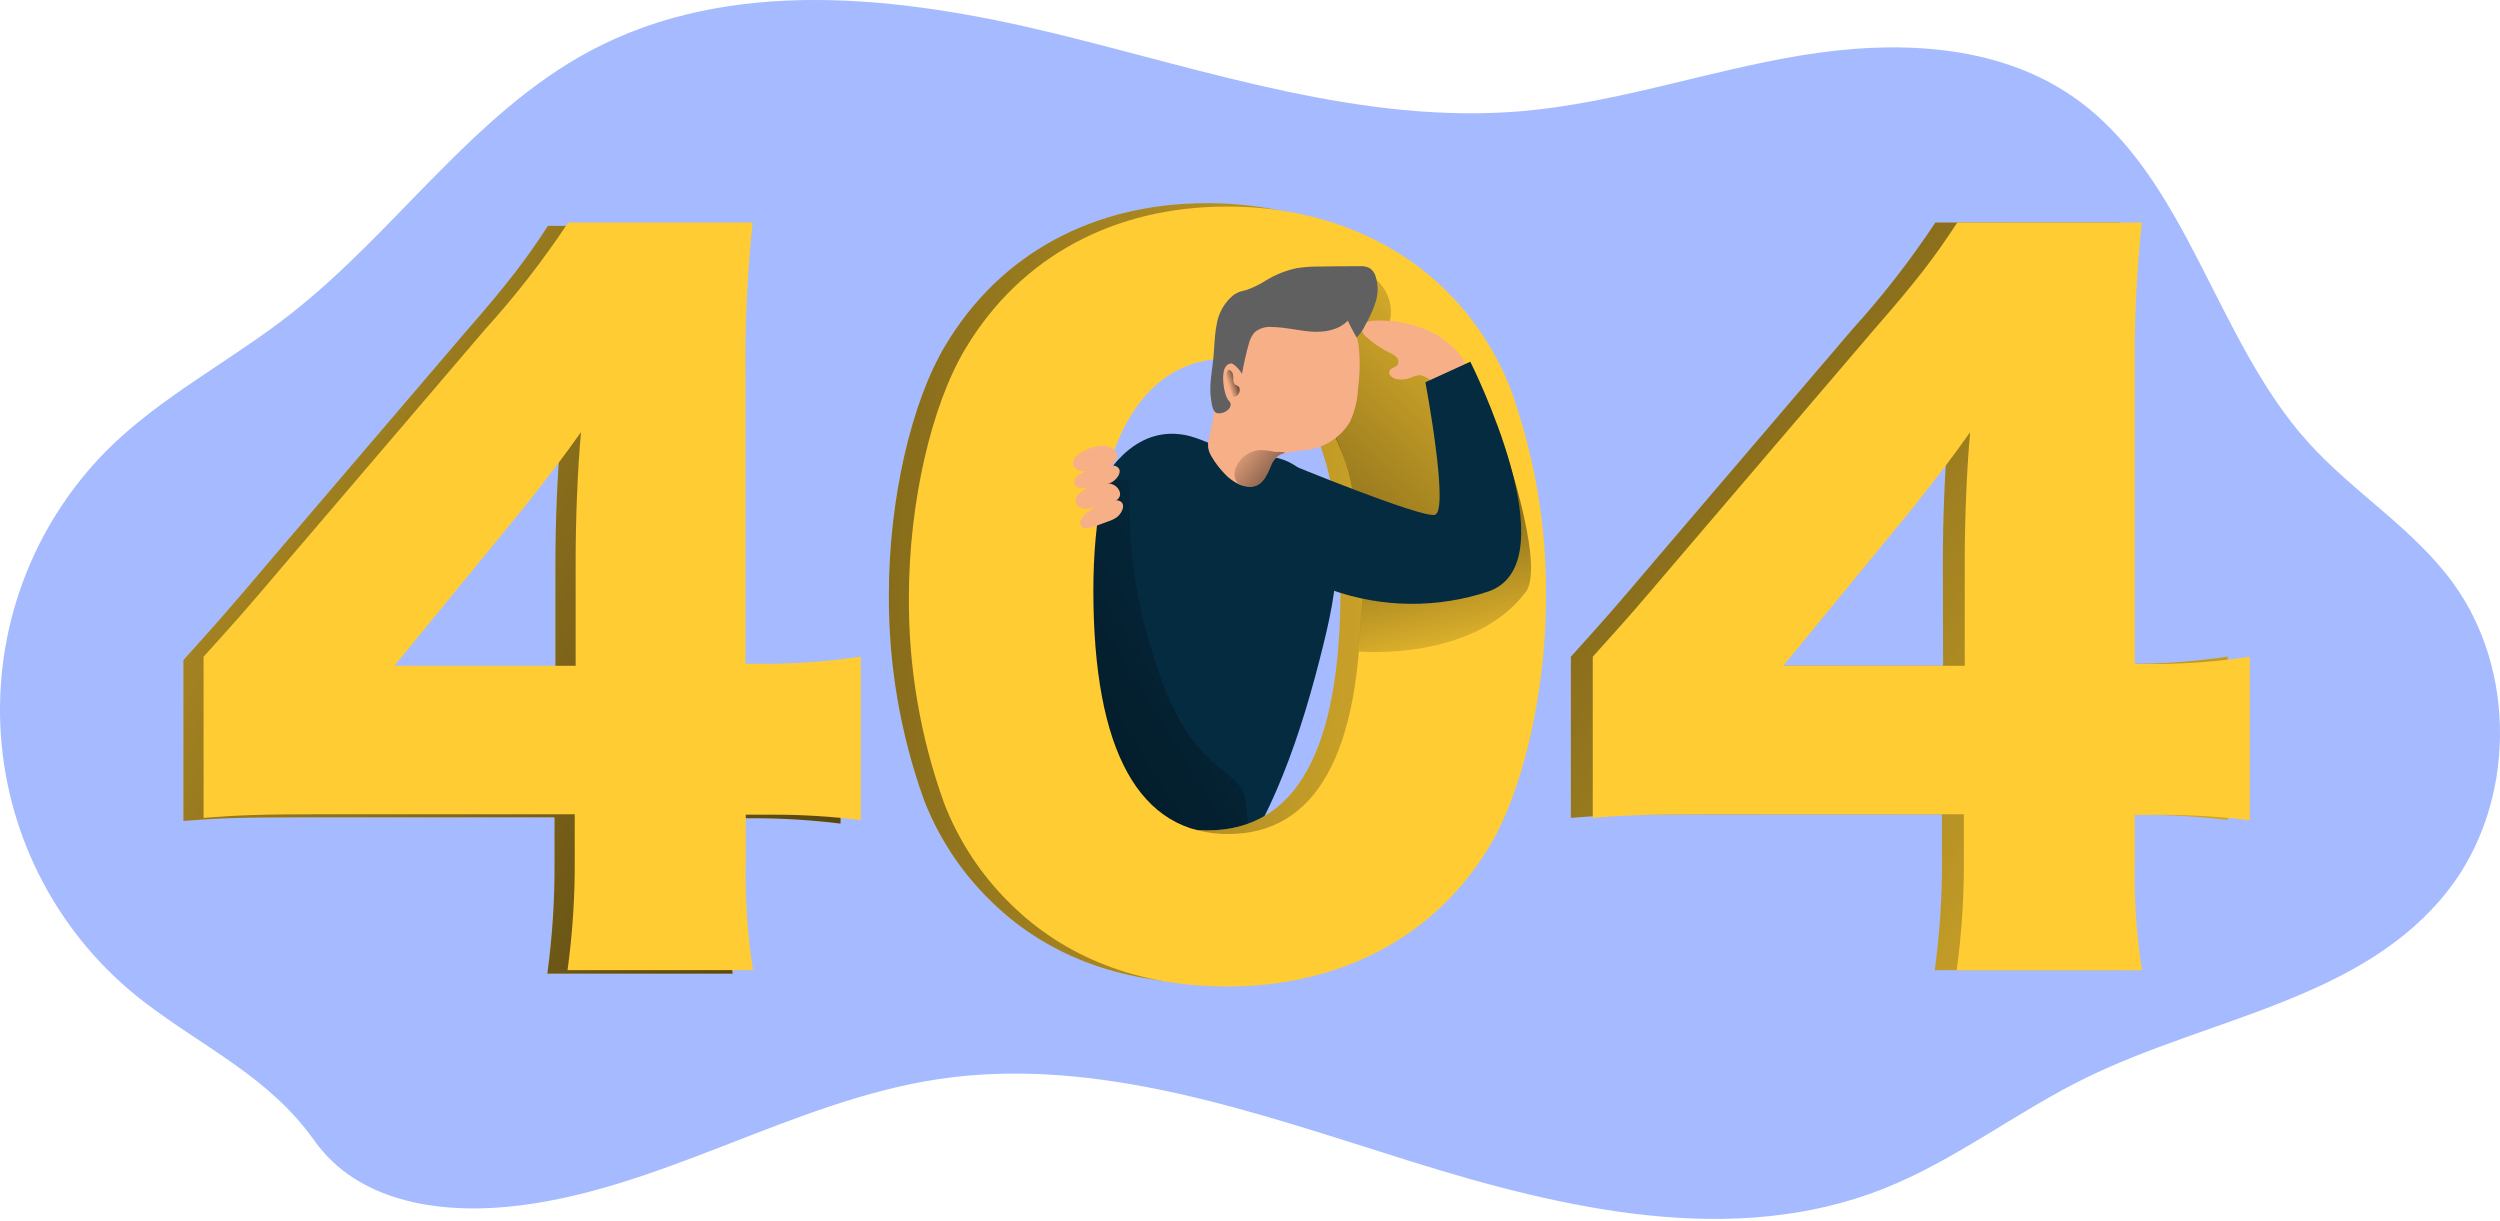 <svg width="700" height="342" viewBox="0 0 700 342" fill="none" xmlns="http://www.w3.org/2000/svg">
<path opacity="0.5" d="M40.058 280.314C28.53 271.404 19.022 260.152 12.159 247.301C5.295 234.449 1.233 220.289 0.24 205.753C-0.753 191.218 1.345 176.637 6.395 162.971C11.446 149.305 19.336 136.865 29.544 126.469C44.806 111.073 64.535 101.176 81.464 87.846C110.74 64.935 132.418 31.843 165.076 14.347C204.4 -6.731 252.054 -1.165 295.243 9.349C338.433 19.863 381.822 34.925 426.111 31.127C452.487 28.844 477.881 19.913 504.008 15.564C530.134 11.215 558.794 11.998 580.655 27.227C612.48 49.538 620.045 94.627 646.155 123.703C658.802 137.8 675.598 147.83 686.795 163.16C704.807 187.804 704.341 224.811 685.712 248.988C661.851 279.897 618.795 284.796 584.071 301.792C564.742 311.256 547.413 324.903 527.418 332.834C485.396 349.496 438.124 338.649 395.035 325.186C351.946 311.723 307.557 295.527 262.952 302.125C221.295 308.323 183.755 334.034 141.749 337.933C122.254 339.749 99.993 336.266 88.079 319.437C75.266 301.392 57.403 293.644 40.058 280.314Z" fill="#4D77FF"/>
<path d="M51.355 184.822C62.669 172.242 62.669 172.242 75.499 157.146L130.102 93.245C142.182 79.398 146.964 73.117 153.429 63.252H205.083C203.606 77.121 202.933 91.063 203.067 105.009V186.838H210.365C218.733 186.76 227.086 186.086 235.359 184.822V230.61C227.177 229.605 218.941 229.105 210.698 229.111H203.15V241.691C202.909 252.044 203.584 262.399 205.166 272.633H153.246C154.674 262.215 155.348 251.707 155.262 241.191V228.861H84.063C67.701 228.861 60.736 229.111 51.355 229.861V184.822ZM155.512 158.162C155.512 146.831 156.012 133.002 157.028 121.921C152.03 128.969 148.214 134.001 141.432 142.549L104.691 187.338H155.512V158.162Z" fill="#FFCC33"/>
<path d="M51.355 184.822C62.669 172.242 62.669 172.242 75.499 157.146L130.102 93.245C142.182 79.398 146.964 73.117 153.429 63.252H205.083C203.606 77.121 202.933 91.063 203.067 105.009V186.838H210.365C218.733 186.76 227.086 186.086 235.359 184.822V230.61C227.177 229.605 218.941 229.105 210.698 229.111H203.15V241.691C202.909 252.044 203.584 262.399 205.166 272.633H153.246C154.674 262.215 155.348 251.707 155.262 241.191V228.861H84.063C67.701 228.861 60.736 229.111 51.355 229.861V184.822ZM155.512 158.162C155.512 146.831 156.012 133.002 157.028 121.921C152.03 128.969 148.214 134.001 141.432 142.549L104.691 187.338H155.512V158.162Z" fill="url(#paint0_linear_47_537)"/>
<path d="M331.351 121.721C336.35 122.554 340.999 125.62 346.014 126.72C350.396 127.72 355.012 127.203 359.344 128.736C367.425 131.602 372.674 141.35 373.824 151.131C374.973 160.911 372.924 170.809 370.591 180.306C364.459 205.334 356.128 230.327 341.132 249.306C340.082 250.622 338.816 252.005 337.266 251.972C336.191 251.824 335.186 251.353 334.384 250.622C331.235 248.466 328.355 245.944 325.802 243.107C321.803 238.292 319.487 231.944 317.471 225.645C311.789 207.916 300.942 196.686 298.926 177.89C296.726 158.179 307.507 117.789 331.351 121.721Z" fill="#052B40"/>
<path d="M315.222 134.351C313.094 133.967 310.899 134.363 309.04 135.467C307.09 136.667 305.405 138.252 304.09 140.126C302.775 142 301.857 144.123 301.392 146.365C300.49 150.857 300.327 155.466 300.909 160.011C302.049 173.349 304.636 186.523 308.623 199.301C309.79 203 306.457 211.781 308.873 214.814C310.84 217.28 309.856 232.093 312.423 233.926C319.537 239.058 334.317 236.225 341.432 241.357C350.646 248.022 350.03 230.427 348.563 223.179C346.897 215.097 334.384 216.514 324.803 189.22C312.056 152.896 318.488 135.101 315.222 134.351Z" fill="url(#paint1_linear_47_537)"/>
<path d="M439.841 183.887C451.154 171.307 451.154 171.307 463.985 156.211L518.587 92.294C527.109 82.9 534.908 72.874 541.915 62.301H593.569C592.091 76.175 591.418 90.123 591.552 104.074V185.854H598.851C607.191 185.763 615.515 185.089 623.761 183.837V229.626C615.58 228.607 607.344 228.101 599.101 228.11H591.552V240.69C591.31 251.043 591.985 261.398 593.569 271.632H541.732C543.154 261.258 543.828 250.794 543.748 240.323V227.993H472.549C456.186 227.993 449.138 228.243 439.841 229.009V183.887ZM543.998 157.227C543.998 145.897 544.498 132.067 545.497 121.003C540.499 128.035 536.7 133.067 529.901 141.631L493.244 186.42H544.064L543.998 157.227Z" fill="#FFCC33"/>
<path d="M439.841 183.887C451.154 171.307 451.154 171.307 463.985 156.211L518.587 92.294C527.109 82.9 534.908 72.874 541.915 62.301H593.569C592.091 76.175 591.418 90.123 591.552 104.074V185.854H598.851C607.191 185.763 615.515 185.089 623.761 183.837V229.626C615.58 228.607 607.344 228.101 599.101 228.11H591.552V240.69C591.31 251.043 591.985 261.398 593.569 271.632H541.732C543.154 261.258 543.828 250.794 543.748 240.323V227.993H472.549C456.186 227.993 449.138 228.243 439.841 229.009V183.887ZM543.998 157.227C543.998 145.897 544.498 132.067 545.497 121.003C540.499 128.035 536.7 133.067 529.901 141.631L493.244 186.42H544.064L543.998 157.227Z" fill="url(#paint2_linear_47_537)"/>
<path d="M277.031 251.888C269.008 243.979 262.76 234.454 258.703 223.945C252.073 205.464 248.751 185.959 248.888 166.326C248.888 139.916 255.187 112.489 264.751 96.643C280.097 70.966 306.257 56.887 337.966 56.887C362.377 56.887 383.755 65.218 399.101 80.214C407.123 88.116 413.372 97.636 417.429 108.14C424.073 126.704 427.389 146.294 427.227 166.009C427.227 192.436 420.945 220.112 411.381 235.992C396.285 261.185 369.875 275.315 337.916 275.315C313.256 275.315 292.378 267.217 277.031 251.888ZM300.359 164.326C300.359 209.315 313.189 232.509 338.099 232.509C363.01 232.509 375.34 209.865 375.34 165.076C375.34 122.054 362.26 99.409 337.849 99.409C314.272 99.409 300.426 123.303 300.426 164.326H300.359Z" fill="#FFCC33"/>
<path d="M277.031 251.888C269.008 243.979 262.76 234.454 258.703 223.945C252.073 205.464 248.751 185.959 248.888 166.326C248.888 139.916 255.187 112.489 264.751 96.643C280.097 70.966 306.257 56.887 337.966 56.887C362.377 56.887 383.755 65.218 399.101 80.214C407.123 88.116 413.372 97.636 417.429 108.14C424.073 126.704 427.389 146.294 427.227 166.009C427.227 192.436 420.945 220.112 411.381 235.992C396.285 261.185 369.875 275.315 337.916 275.315C313.256 275.315 292.378 267.217 277.031 251.888ZM300.359 164.326C300.359 209.315 313.189 232.509 338.099 232.509C363.01 232.509 375.34 209.865 375.34 165.076C375.34 122.054 362.26 99.409 337.849 99.409C314.272 99.409 300.426 123.303 300.426 164.326H300.359Z" fill="url(#paint3_linear_47_537)"/>
<path d="M57.003 183.887C68.334 171.307 68.334 171.307 81.164 156.211L135.767 92.294C144.289 82.9 152.087 72.874 159.094 62.301H210.748C209.271 76.175 208.597 90.123 208.732 104.074V185.854H216.03C224.398 185.767 232.75 185.093 241.024 183.837V229.626C232.843 228.607 224.607 228.101 216.363 228.11H208.815V240.69C208.573 251.043 209.248 261.398 210.831 271.632H158.911C160.333 261.258 161.007 250.794 160.927 240.323V227.993H89.712C73.366 227.993 66.384 228.243 57.003 229.009V183.887ZM161.177 157.227C161.177 145.897 161.677 132.067 162.677 121.003C157.678 128.035 153.879 133.067 147.081 141.631L110.423 186.42H161.177V157.227Z" fill="#FFCC33"/>
<path d="M282.68 252.82C274.658 244.918 268.41 235.398 264.351 224.894C257.705 206.416 254.366 186.912 254.487 167.275C254.487 140.865 260.785 113.439 270.35 97.576C285.696 71.916 311.856 57.836 343.565 57.836C367.959 57.836 389.353 66.167 404.699 81.163C412.727 89.062 418.976 98.582 423.028 109.09C429.709 127.662 433.048 147.271 432.892 167.008C432.892 193.419 426.61 221.112 417.046 236.991C401.95 262.151 375.523 276.231 343.581 276.231C318.921 276.214 298.043 268.166 282.68 252.82ZM306.141 165.342C306.141 210.331 318.971 233.525 343.881 233.525C368.542 233.525 381.122 210.881 381.122 166.109C381.122 123.07 368.025 100.425 343.631 100.425C319.921 100.359 306.141 124.253 306.141 165.342Z" fill="#FFCC33"/>
<path d="M384.621 77.781C386.496 79.147 387.925 81.037 388.728 83.214C389.531 85.39 389.674 87.755 389.137 90.011C392.28 90.312 395.333 91.232 398.119 92.719C400.904 94.206 403.367 96.231 405.366 98.676C408.947 103.402 411.114 109.047 411.614 114.955C412.095 120.829 411.966 126.737 411.231 132.584C411.148 134.605 410.732 136.598 409.998 138.483C409.136 140.117 407.923 141.541 406.444 142.65C404.966 143.759 403.261 144.527 401.45 144.898C397.831 145.62 394.124 145.794 390.453 145.414L381.705 144.948C381.417 144.954 381.131 144.891 380.872 144.764C380.697 144.615 380.555 144.432 380.455 144.225C380.355 144.019 380.298 143.794 380.289 143.565C379.689 139.982 378.772 138.416 378.123 134.834C376.499 127.27 373.322 120.126 368.792 113.856C367.989 112.918 367.418 111.805 367.125 110.606C367.025 108.949 367.395 107.297 368.192 105.841C369.376 102.976 370.356 100.03 371.124 97.026C371.831 93.432 372.749 89.882 373.874 86.396C375.019 82.872 377.382 79.871 380.539 77.931" fill="url(#paint4_linear_47_537)"/>
<path d="M380.539 182.439C380.539 182.439 412.564 185.272 427.194 165.777C433.026 158.045 420.029 121.621 420.029 121.621L405.249 148.081L381.922 153.38L380.539 182.439Z" fill="url(#paint5_linear_47_537)"/>
<path d="M445.972 183.887C457.286 171.307 457.286 171.307 470.116 156.211L524.719 92.294C536.799 78.464 541.582 72.165 548.047 62.301H599.7C598.238 76.192 597.581 90.157 597.734 104.124V185.904H605.032C613.373 185.813 621.696 185.139 629.943 183.887V229.676C621.762 228.657 613.526 228.151 605.282 228.16H597.734V240.74C597.492 251.093 598.167 261.448 599.75 271.682H547.863C549.288 261.291 549.962 250.811 549.88 240.323V227.993H478.681C462.318 227.993 455.27 228.243 445.972 229.009V183.887ZM550.129 157.227C550.129 145.897 550.629 132.067 551.646 121.003C546.647 128.035 542.831 133.067 536.05 141.631L499.309 186.42H550.129V157.227Z" fill="#FFCC33"/>
<path d="M305.391 125.452C304.528 125.767 303.692 126.152 302.892 126.602C302.14 126.982 301.48 127.523 300.959 128.185C300.704 128.52 300.54 128.916 300.482 129.333C300.423 129.75 300.473 130.175 300.625 130.568C300.964 131.089 301.452 131.497 302.026 131.738C302.599 131.978 303.232 132.041 303.841 131.917C305.891 131.717 307.79 130.701 309.84 130.351C311.889 130.001 313.822 128.585 312.372 126.402C310.923 124.219 307.44 124.686 305.391 125.452Z" fill="#F7AF87"/>
<path d="M311.923 130.351C308.923 129.568 305.791 130.885 303.091 132.401C302.455 132.711 301.888 133.148 301.425 133.684C301.147 133.905 300.948 134.209 300.855 134.552C300.762 134.895 300.781 135.258 300.91 135.59C301.038 135.921 301.269 136.202 301.568 136.393C301.868 136.584 302.221 136.674 302.575 136.65C303.188 136.711 303.807 136.672 304.408 136.533L308.557 135.817C309.522 135.704 310.462 135.434 311.339 135.017C313.222 133.917 314.822 131.068 311.923 130.351Z" fill="#F7AF87"/>
<path d="M306.141 135.868C305.28 136.195 304.445 136.585 303.641 137.034C302.881 137.438 302.221 138.008 301.709 138.7C301.458 139.035 301.297 139.427 301.239 139.84C301.18 140.254 301.227 140.676 301.375 141.066C301.714 141.588 302.202 141.996 302.775 142.236C303.349 142.477 303.982 142.54 304.591 142.416C306.641 142.216 308.54 141.2 310.59 140.85C312.639 140.5 314.572 139.1 313.122 136.901C311.673 134.701 308.157 135.101 306.141 135.868Z" fill="#F7AF87"/>
<path d="M312.606 140.065C309.523 139.815 306.674 141.731 304.275 143.631C303.691 144.057 303.199 144.595 302.825 145.214C302.596 145.482 302.458 145.816 302.431 146.168C302.404 146.519 302.489 146.87 302.675 147.17C302.86 147.471 303.136 147.704 303.462 147.838C303.788 147.971 304.149 147.997 304.491 147.913C305.1 147.868 305.697 147.721 306.257 147.48L310.206 146.03C311.143 145.749 312.027 145.316 312.822 144.747C314.472 143.381 315.588 140.348 312.606 140.065Z" fill="#F7AF87"/>
<path d="M400.917 93.027C396.059 90.712 390.716 89.597 385.337 89.778C384.428 89.734 383.52 89.881 382.671 90.211C382.256 90.392 381.903 90.69 381.654 91.069C381.406 91.448 381.273 91.891 381.272 92.344C381.434 93.134 381.886 93.835 382.538 94.31C384.506 96.099 386.716 97.603 389.103 98.775C389.824 99.06 390.481 99.485 391.036 100.025C391.308 100.299 391.482 100.653 391.534 101.036C391.585 101.418 391.51 101.806 391.319 102.141C390.769 102.908 389.503 102.941 389.087 103.807C388.537 104.891 389.92 105.957 391.119 106.157C392.395 106.375 393.705 106.255 394.918 105.807C395.768 105.37 396.698 105.109 397.651 105.041C398.593 105.242 399.48 105.646 400.25 106.224C402.883 107.723 411.064 107.773 410.548 103.208C410.065 98.975 404.283 94.776 400.917 93.027Z" fill="#F7AF87"/>
<path d="M360.66 129.768C360.66 129.768 397.501 144.947 401.717 144.164C405.932 143.381 399.117 107.023 399.117 107.023L411.681 101.275C411.681 101.275 440.007 157.427 416.813 165.592C402.47 170.392 386.929 170.227 372.691 165.126L360.66 129.768Z" fill="#052B40"/>
<path d="M380.255 108.69C380.126 111.952 379.356 115.156 377.989 118.121C376.652 120.33 374.819 122.198 372.636 123.577C370.453 124.957 367.979 125.81 365.409 126.069C363.537 126.19 361.677 126.452 359.844 126.852C358.995 127.026 358.201 127.408 357.536 127.963C356.87 128.519 356.352 129.23 356.028 130.035C354.545 133.634 353.012 137.283 348.23 136.067C347.781 135.967 347.345 135.816 346.931 135.617C345.427 134.911 344.075 133.921 342.948 132.701C341.545 131.281 340.325 129.691 339.316 127.969C338.794 127.172 338.442 126.275 338.283 125.336C338.185 124.182 338.321 123.02 338.683 121.92C340.349 115.255 340.615 107.707 342.982 101.209C345.404 94.621 350.031 89.076 356.078 85.513C362.06 82.03 370.375 81.98 375.457 86.729C378.237 89.513 379.998 93.152 380.455 97.06C380.855 100.931 380.788 104.835 380.255 108.69Z" fill="#F7AF87"/>
<path d="M339.732 100.36C340.049 97.227 340.032 94.045 340.649 90.962C341.115 87.813 342.693 84.934 345.098 82.847C345.701 82.368 346.376 81.986 347.097 81.714C347.747 81.481 348.43 81.348 349.097 81.165C351.055 80.466 352.923 79.537 354.662 78.398C357.299 76.818 360.183 75.692 363.193 75.066C365.227 74.755 367.284 74.61 369.341 74.633C373.118 74.566 376.912 74.533 380.722 74.533C381.616 74.466 382.513 74.614 383.338 74.966C384.244 75.525 384.904 76.406 385.188 77.432C385.912 79.731 385.912 82.198 385.188 84.497C384.45 86.772 383.473 88.961 382.272 91.029C381.686 92.332 380.861 93.513 379.839 94.511C378.956 92.978 378.173 91.395 377.373 89.796C374.823 92.445 370.808 93.128 367.142 92.845C363.476 92.562 359.877 91.612 356.211 91.562C355.34 91.469 354.458 91.55 353.618 91.799C352.777 92.047 351.994 92.46 351.313 93.011C350.492 93.968 349.919 95.113 349.646 96.344C348.876 99.087 348.247 101.868 347.764 104.675C347.33 103.859 345.581 101.726 344.664 101.759C344.4 101.785 344.144 101.865 343.911 101.994C343.679 102.123 343.476 102.298 343.315 102.509C341.798 104.175 342.548 110.291 343.948 112.057C344.228 112.324 344.44 112.656 344.564 113.023C344.593 113.269 344.572 113.517 344.503 113.755C344.435 113.992 344.319 114.214 344.165 114.406C343.78 114.861 343.291 115.216 342.74 115.442C342.189 115.668 341.592 115.759 340.999 115.706C339.532 115.706 339.249 112.907 339.099 111.873C338.483 108.024 339.366 104.142 339.732 100.36Z" fill="#606060"/>
<path d="M345.581 107.392C345.375 106.961 345.283 106.485 345.314 106.009C345.349 105.532 345.298 105.052 345.164 104.593C345.012 104.171 344.709 103.821 344.314 103.61C344.2 103.577 344.079 103.577 343.965 103.61C343.868 103.651 343.782 103.714 343.715 103.796C343.649 103.877 343.603 103.973 343.581 104.076C342.998 105.902 343.063 107.874 343.765 109.658C343.857 109.978 344.02 110.273 344.243 110.521C344.465 110.769 344.74 110.964 345.048 111.091C345.319 111.145 345.6 111.131 345.865 111.05C346.13 110.968 346.37 110.822 346.564 110.625C346.826 110.347 347.005 110.002 347.082 109.628C347.158 109.254 347.129 108.866 346.997 108.508C346.714 107.842 345.931 107.992 345.581 107.392Z" fill="url(#paint6_linear_47_537)"/>
<path d="M359.844 126.819C358.994 126.993 358.201 127.375 357.536 127.931C356.87 128.486 356.352 129.198 356.028 130.002C354.545 133.601 353.012 137.25 348.23 136.034C347.781 135.934 347.345 135.783 346.93 135.584C346.526 135.238 346.197 134.813 345.964 134.334C345.75 133.772 345.652 133.172 345.675 132.571C345.698 131.97 345.841 131.379 346.097 130.835C346.675 129.435 347.647 128.233 348.896 127.375C350.144 126.517 351.615 126.04 353.129 126.003C354.402 126.062 355.667 126.229 356.911 126.503C357.678 126.603 358.578 126.503 359.277 126.586C359.481 126.623 359.674 126.702 359.844 126.819Z" fill="url(#paint7_linear_47_537)"/>
<defs>
<linearGradient id="paint0_linear_47_537" x1="-108.755" y1="13.982" x2="437.658" y2="319.738" gradientUnits="userSpaceOnUse">
<stop stop-opacity="0"/>
<stop offset="0.99"/>
</linearGradient>
<linearGradient id="paint1_linear_47_537" x1="361.394" y1="168.259" x2="191.703" y2="272.683" gradientUnits="userSpaceOnUse">
<stop stop-opacity="0"/>
<stop offset="0.99"/>
</linearGradient>
<linearGradient id="paint2_linear_47_537" x1="708.306" y1="308.989" x2="228.427" y2="-100.108" gradientUnits="userSpaceOnUse">
<stop stop-opacity="0"/>
<stop offset="0.99"/>
</linearGradient>
<linearGradient id="paint3_linear_47_537" x1="492.577" y1="172.358" x2="-30.708" y2="151.13" gradientUnits="userSpaceOnUse">
<stop stop-opacity="0"/>
<stop offset="0.99"/>
</linearGradient>
<linearGradient id="paint4_linear_47_537" x1="431.509" y1="69.333" x2="281.214" y2="230.226" gradientUnits="userSpaceOnUse">
<stop stop-opacity="0"/>
<stop offset="0.99"/>
</linearGradient>
<linearGradient id="paint5_linear_47_537" x1="410.165" y1="194.22" x2="388.137" y2="90.312" gradientUnits="userSpaceOnUse">
<stop stop-opacity="0"/>
<stop offset="0.99"/>
</linearGradient>
<linearGradient id="paint6_linear_47_537" x1="343.848" y1="107.625" x2="348.164" y2="106.126" gradientUnits="userSpaceOnUse">
<stop stop-opacity="0"/>
<stop offset="0.99"/>
</linearGradient>
<linearGradient id="paint7_linear_47_537" x1="344.998" y1="124.32" x2="370.475" y2="145.198" gradientUnits="userSpaceOnUse">
<stop stop-opacity="0"/>
<stop offset="0.99"/>
</linearGradient>
</defs>
</svg>
